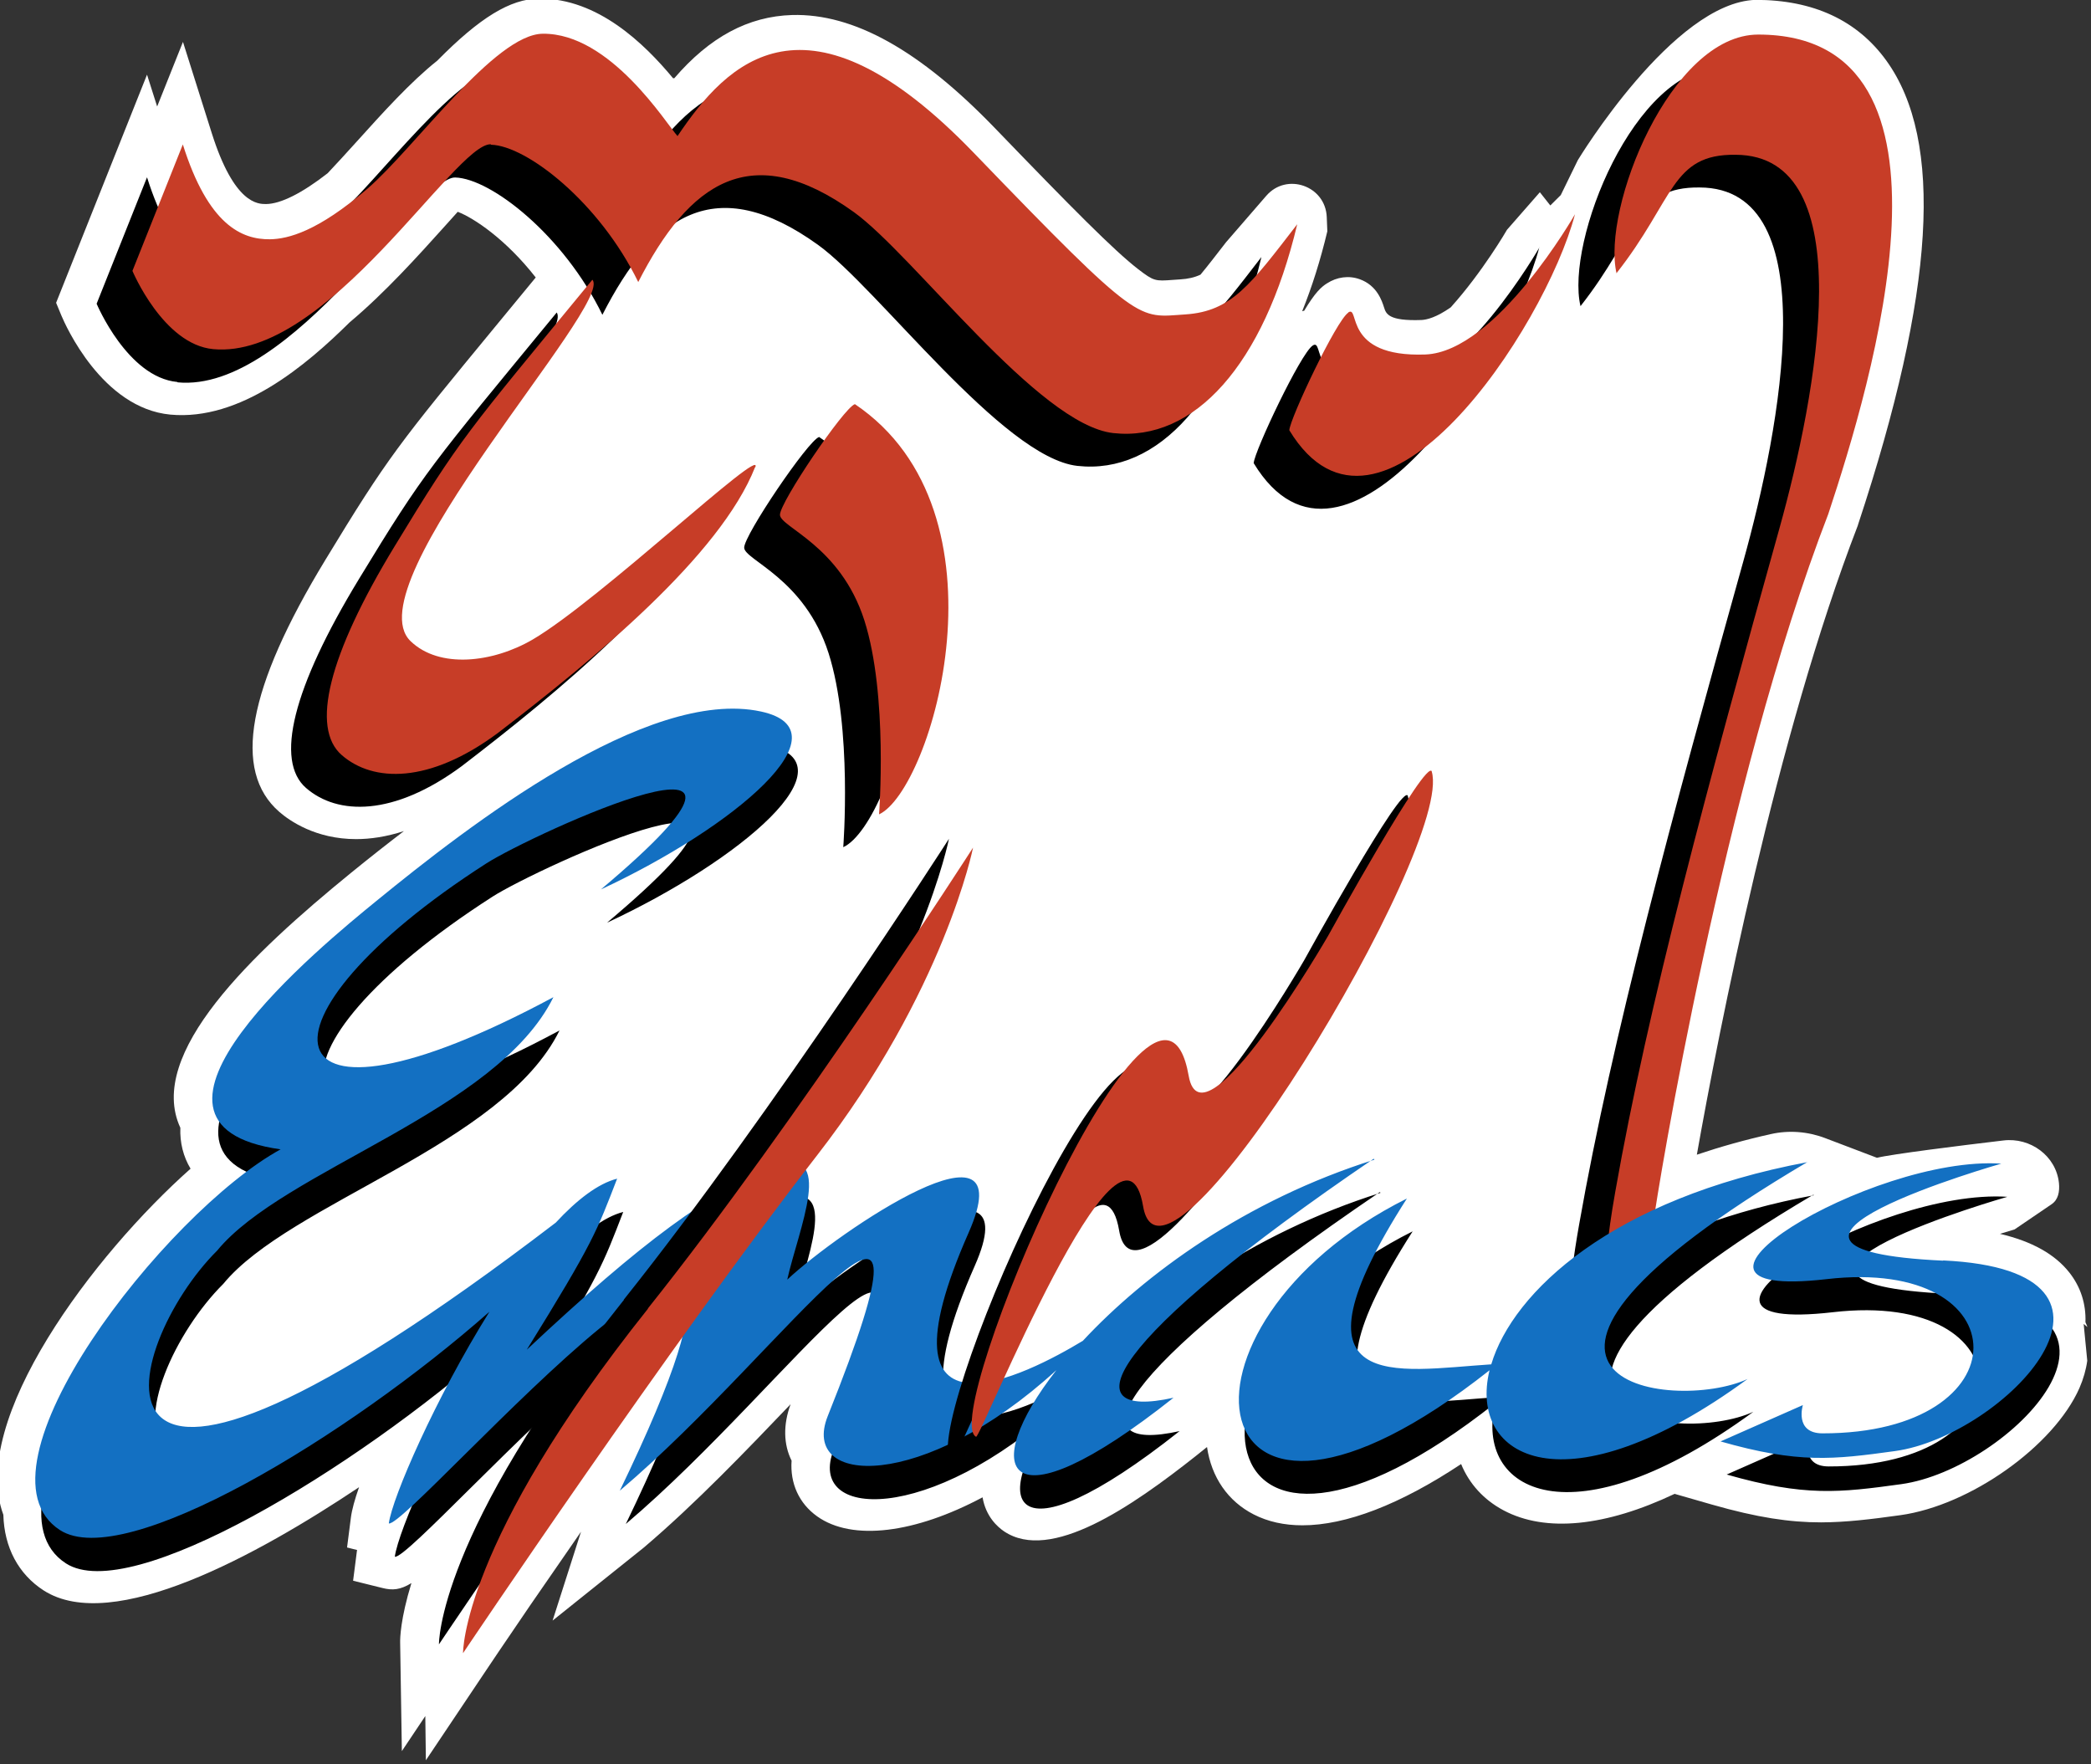 <svg viewBox="0 0 256 216" xmlns="http://www.w3.org/2000/svg"><rect x="0" y="0" width="256" height="216" fill="#333333" stroke="none"/><path fill="#FFF" d="M255.56 162.465c-.07-.2-.15-.4-.24-.59 .08-2.24-.58-4.31-1.96-6.07 -1.78-2.26-4.59-3.83-8.506-4.75 .7-.22 1.31-.4 1.79-.54l4.54-3.09c.8-.55 1-1.52.89-2.61 -.36-3.31-3.5-5.59-6.8-5.19 -5.34.63-13.7 1.68-15.48 2.12l-6.34-2.41c-2.13-.81-4.45-.99-6.66-.49 -3.15.7-6.17 1.55-9.05 2.52 2.7-15.21 9.72-51.16 19.7-77.01l.06-.2c9.393-28.387 10.518-46.95 3.43-56.75 -3.56-4.92-8.94-7.42-15.99-7.42 -10.08.29-21.77 19.619-21.77 19.619l-2.09 4.28 -1.28 1.27 -1.28-1.62 -4.02 4.593c-.03.05-2.98 5.16-6.9 9.51 -1.75 1.22-2.91 1.51-3.58 1.54 -4.05.15-4.33-.78-4.57-1.52 -.26-.81-.86-2.71-2.98-3.47 -1.32-.48-2.79-.29-4.02.51 -.68.43-1.42 1.07-2.78 3.34 -.09.01-.17.05-.25.07 1.2-2.97 2.23-6.23 3.08-9.79l-.07-1.74c-.15-3.83-4.91-5.5-7.41-2.6l-4.92 5.68c-1.17 1.51-2.2 2.85-3.13 3.97 -.73.34-1.51.52-2.51.58 -.31.02-.61.04-.88.06 -2.13.16-2.31.17-4.24-1.314 -2.97-2.3-8.01-7.39-17.51-17.24 -9.22-9.57-17.34-14.08-24.85-13.875 -5.37.16-10.09 2.69-14.43 7.74 -.07 0-.09 0-.15 0C78.85 5.3 73.19-.17 66.13-.17c-.05 0-.1 0-.15.001 -3.5.037-7.23 2.31-12.45 7.6 -3.28 2.61-6.64 6.338-9.89 9.94 -1.25 1.38-2.43 2.68-3.53 3.84 -3.13 2.44-5.74 3.753-7.54 3.77 -.96 0-3.89.04-6.65-8.7L22.4 5.13l-3.16 7.91L18 9.14 6.87 37.07l.65 1.57C8 39.79 12.5 49.97 20.86 50.76c8.57.79 16.61-6.02 21.94-11.29 4.35-3.65 8.39-8.15 11.65-11.77 .55-.62 1.08-1.21 1.59-1.77 1.98.76 5.89 3.36 9.55 8.041l-4.63 5.62C48.75 54.41 47.48 55.96 39.85 68.52 30.27 84.27 28.42 94.38 34.2 99.4c1.26 1.09 4.45 3.33 9.4 3.33 1.73 0 3.69-.28 5.85-.98 -2.08 1.59-4.24 3.29-6.5 5.13 -12.07 9.84-25.07 22.11-20.87 31.19 -.07 1.85.37 3.54 1.25 5.01 -11.8 10.47-27.2 30.762-22.92 42.37 .11 4.01 1.85 7.27 4.93 9.26 8.44 5.43 26.24-4.36 38.62-12.637 -.53 1.5-.88 2.78-1 3.72l-.47 3.66 1.23.31c-.01.03-.01.06-.02.09l-.47 3.67 3.59.89c1.23.31 2.18.24 3.55-.6 -1.35 4.4-1.39 6.79-1.38 7.27l.21 13.3 2.87-4.29 .07 5.41 7.43-11.09c.05-.08 2.061-3.08 5.32-7.85l6.244-9.04 -3.48 10.88 11.12-8.9c6.4-5.42 12.87-12.21 18.02-17.59 -.93 2.52-.87 4.93.12 6.91 -.2 2.77.9 5.23 3.13 6.82 4.3 3.07 12 2.07 20.25-2.33 .4 2.36 1.84 3.63 2.64 4.17 5.68 3.81 15.55-2.96 23.52-9.27l1.32-1.06c.54 3.69 2.54 6.63 5.72 8.256 1.74.89 3.74 1.33 5.96 1.33 5.34 0 11.97-2.55 19.43-7.5 .99 2.41 2.76 4.37 5.18 5.66 5.18 2.76 12.51 1.99 20.958-2.01l4.56 1.31c5.59 1.6 9.55 2.18 13.37 2.18 3.06-.01 6.04-.37 9.7-.88 8.54-1.18 18.79-8.45 21.93-15.56 .49-1.13.81-2.25.96-3.35l-.44-4.506"/><path d="M188.478 30.28s-9.613 16.85-18.32 17.17c-10.2.37-7.96-6.11-9.44-5.15 -1.48.95-7.14 12.94-7.23 14.4 10.98 18.13 31.29-12.46 34.976-26.44ZM21.75 46.81c14 1.31 29.59-25.21 33.98-25.08 4.39.12 13.29 7.09 18.02 16.81 6.23-12.19 13.81-17.61 26.39-8.57 7.31 5.25 22.61 26.044 31.765 27.068 9.91 1.1 18.42-8.33 22.53-25.57 -5.69 7.36-8 10.66-13.69 11.04 -5.88.38-5.36 1.55-25.89-19.756C94.32 1.44 84.64 11.64 78.57 20.68c-1.36-1.49-8.23-12.615-16.5-12.53 -5.87.06-15.64 13.94-21.48 18.982 -6.07 5.23-9.71 6.15-11.92 6.18 -3.42.04-7.55-1.71-10.67-11.607l-6.17 15.48s3.77 9.01 9.88 9.58Zm46.4-8.54C52.68 57.08 52.07 57.53 43.94 70.9c-8.13 13.37-10.29 22.26-6.47 25.57 3.84 3.34 10.69 3.52 19.07-2.68C68.21 84.84 83.79 72.07 88.07 61.2c1.11-2.83-19.13 16.33-27.253 21.08 -4.88 2.85-11.43 3.6-14.95.19 -7.19-6.95 24.96-41.32 22.26-44.241Zm32.13 15.23c-1.36.45-9.2 12.04-9.17 13.55 .03 1.52 7.39 3.74 10.33 12.91 2.93 9.16 1.8 23.759 1.8 23.759 6.45-2.97 16.7-37.01-2.97-50.23Zm138.38 104.902c-29.66-1.39 7.1-11.88 7.1-11.88 -16.012-1.04-45.13 16.85-21.37 14.13 23.91-2.77 24.19 18.91-.52 18.88 -3.46-.01-2.39-3.46-2.39-3.46l-10.08 4.45c9.54 2.73 13.82 2.22 21.36 1.18 13.3-1.83 32.87-22.07 5.88-23.34Zm-69.64-12.37c-15.78 4.96-28.14 14.05-35.7 22.18 -6.75 4.08-26.05 14.11-13.98-13.24 6.87-15.57-15.866-.18-22.21 5.76 1.32-6.03 6.08-16.72-1.63-13.76 -7.71 2.96-16.024 8.988-30.26 22.345 8.17-13.17 8.59-14.55 11.06-20.94 -2.35.6-4.92 2.59-7.51 5.38 -61.969 47.39-53.12 15.02-41.458 3.43 8.14-9.93 34.25-16.982 41.17-31.03 -35.83 19.235-38.032 2.76-8.19-16.39 5.48-3.52 41.765-20.164 14 3.2 16.42-7.65 30.33-19.46 19.6-21.78 -13.95-3.01-35.87 14.03-47.09 23.18 -6.6 5.38-33.54 27.38-11.74 30.42 -14.14 7.76-38.61 39.15-27 46.62 7.93 5.1 35.28-11.48 52.576-26.74 -6.59 10.54-11.92 22.79-12.32 25.92 2.58.64 56.73-62.92 28.28-4.01 20.62-17.46 41.35-48.86 25.47-9.14 -3.44 8.59 11.66 9.31 27.99-5.61 -9.54 12.17-6.59 19.97 14.34 3.38 -12.74 2.83-8.42-6.88 24.51-29.26Zm53.05.3c-10.18 1.9-18.214 5.05-24.31 8.73 .11-.45.2-.87.25-1.24 .55-4.27 8.65-53.79 21.43-86.91 5.23-15.83 18.29-58.69-8.59-58.69 -10.77 0-19.21 21.36-17.35 29.26 7.13-9.05 6.68-14.63 14.59-14.53 15.52.04 9.93 29.35 5.34 45.78 -8.76 31.333-16.04 58.185-20.1 81.19 -.72 4.07-1.06 6.98-1.13 8.99 -4.87 4.01-7.78 8.31-8.92 12.14 -11.65.75-25.87 3.99-10.33-20.3 -31.21 15.59-26.17 49.7 10.12 21.02 -2.65 10.86 9.37 17.35 31.59 1.07 -9.19 4.25-37.99.2 7.34-26.57Z"/><path fill="#C73D27" d="M197.92 33.494c-1.86-7.901 6.58-29.262 17.34-29.262 26.87 0 13.82 42.85 8.58 58.687 -12.79 33.12-20.89 82.64-21.44 86.9 -.68 5.2-8.71 19.137-4.65-3.88 4.05-23.02 11.34-49.87 20.09-81.2 4.59-16.44 10.17-45.742-5.35-45.79 -7.92-.11-7.47 5.48-14.6 14.52"/><path fill="#1370C2" d="M237.914 154.341c-29.66-1.39 7.1-11.88 7.1-11.88 -16.012-1.04-45.13 16.86-21.38 14.14 23.91-2.77 24.19 18.91-.52 18.88 -3.46-.01-2.39-3.46-2.39-3.46l-10.08 4.45c9.54 2.73 13.82 2.22 21.36 1.18 13.3-1.83 32.87-22.07 5.88-23.34Zm-69.64-12.37c-15.78 4.96-28.14 14.05-35.7 22.18 -6.75 4.08-26.06 14.11-13.98-13.25 6.87-15.57-15.87-.18-22.21 5.76 1.32-6.03 6.08-16.72-1.63-13.76 -7.72 2.96-16.024 8.98-30.26 22.34 8.17-13.17 8.59-14.55 11.06-20.94 -2.35.6-4.92 2.59-7.51 5.38 -61.97 47.39-53.12 15.02-41.46 3.43 8.14-9.93 34.254-16.99 41.17-31.03 -35.83 19.23-38.04 2.76-8.19-16.39 5.48-3.52 41.76-20.17 14.006 3.2 16.42-7.65 30.33-19.46 19.604-21.78 -13.95-3.01-35.87 14.03-47.081 23.18 -6.6 5.38-33.54 27.38-11.74 30.42 -14.15 7.76-38.61 39.15-27 46.62 7.93 5.1 35.283-11.48 52.57-26.74 -6.59 10.54-11.92 22.79-12.32 25.92 2.58.64 56.73-62.92 28.28-4.01 20.62-17.46 41.351-48.86 25.46-9.14 -3.44 8.59 11.66 9.31 27.99-5.62 -9.54 12.17-6.59 19.98 14.34 3.38 -12.74 2.83-8.42-6.88 24.51-29.26Zm53.05.3c-23.96 4.47-36.1 15.89-38.75 24.762 -11.65.75-25.87 3.99-10.33-20.3 -31.21 15.59-26.17 49.7 10.12 21.024 -2.65 10.86 9.37 17.35 31.59 1.07 -9.19 4.25-37.99.2 7.34-26.57Z"/><g><path d="M172.38 97.46c-.6-1.92-12.7 20.08-12.7 20.08s-15.41 26.69-17.08 17.16c-3.73-21.26-30.65 41.88-26.03 44.19 .54.27 17.896-43.24 20.45-28.22 2.53 14.86 38.15-44.13 35.33-53.232"/><path d="M76.39 159.132c-22.88 28.67-22.65 42.18-22.65 42.18s25.19-37.56 43.37-60.98c15.57-20.07 19.07-37.64 19.07-37.64s-21.38 33.31-39.81 56.42"/></g><path fill="#C73D27" d="M60.12 17.72c4.39.12 13.29 7.09 18.02 16.81 6.23-12.19 13.81-17.603 26.39-8.57 7.31 5.256 22.61 26.04 31.76 27.06 9.91 1.1 18.42-8.33 22.53-25.567 -5.69 7.36-8 10.66-13.69 11.04 -5.88.38-5.36 1.54-25.89-19.76C98.7-2.58 89.02 7.62 82.95 16.66c-1.36-1.49-8.23-12.62-16.5-12.53 -5.87.06-15.64 13.94-21.476 18.98 -6.07 5.23-9.71 6.15-11.92 6.183 -3.43.04-7.55-1.71-10.67-11.61l-6.17 15.48s3.77 9.01 9.889 9.58c14 1.31 29.59-25.21 33.98-25.08Zm32.35 39.49c1.11-2.83-19.13 16.33-27.26 21.088 -4.88 2.85-11.43 3.6-14.95.19 -7.19-6.95 24.96-41.316 22.265-44.24 -15.47 18.81-16.09 19.26-24.21 32.63 -8.13 13.37-10.29 22.26-6.47 25.57 3.84 3.34 10.69 3.52 19.07-2.68 11.67-8.95 27.25-21.72 31.53-32.58Zm12.19-7.73c-1.36.45-9.2 12.04-9.17 13.55 .03 1.52 7.39 3.74 10.33 12.91 2.93 9.16 1.8 23.76 1.8 23.76 6.45-2.97 16.7-37.001-2.97-50.231Zm70.65 44.99c-.6-1.92-12.7 20.08-12.7 20.08s-15.41 26.69-17.08 17.16c-3.73-21.26-30.65 41.88-26.03 44.19 .54.27 17.89-43.24 20.45-28.22 2.53 14.86 38.15-44.13 35.33-53.24Zm-95.97 65.741c-22.872 28.67-22.65 42.18-22.65 42.18s25.19-37.56 43.37-60.98c15.57-20.07 19.07-37.64 19.07-37.64s-21.38 33.318-39.81 56.42ZM165.079 38.27c-1.48.95-7.14 12.945-7.23 14.4 10.98 18.13 31.29-12.457 34.976-26.44 0 0-9.62 16.84-18.32 17.17 -10.2.37-7.96-6.11-9.44-5.15Z"/></svg>
